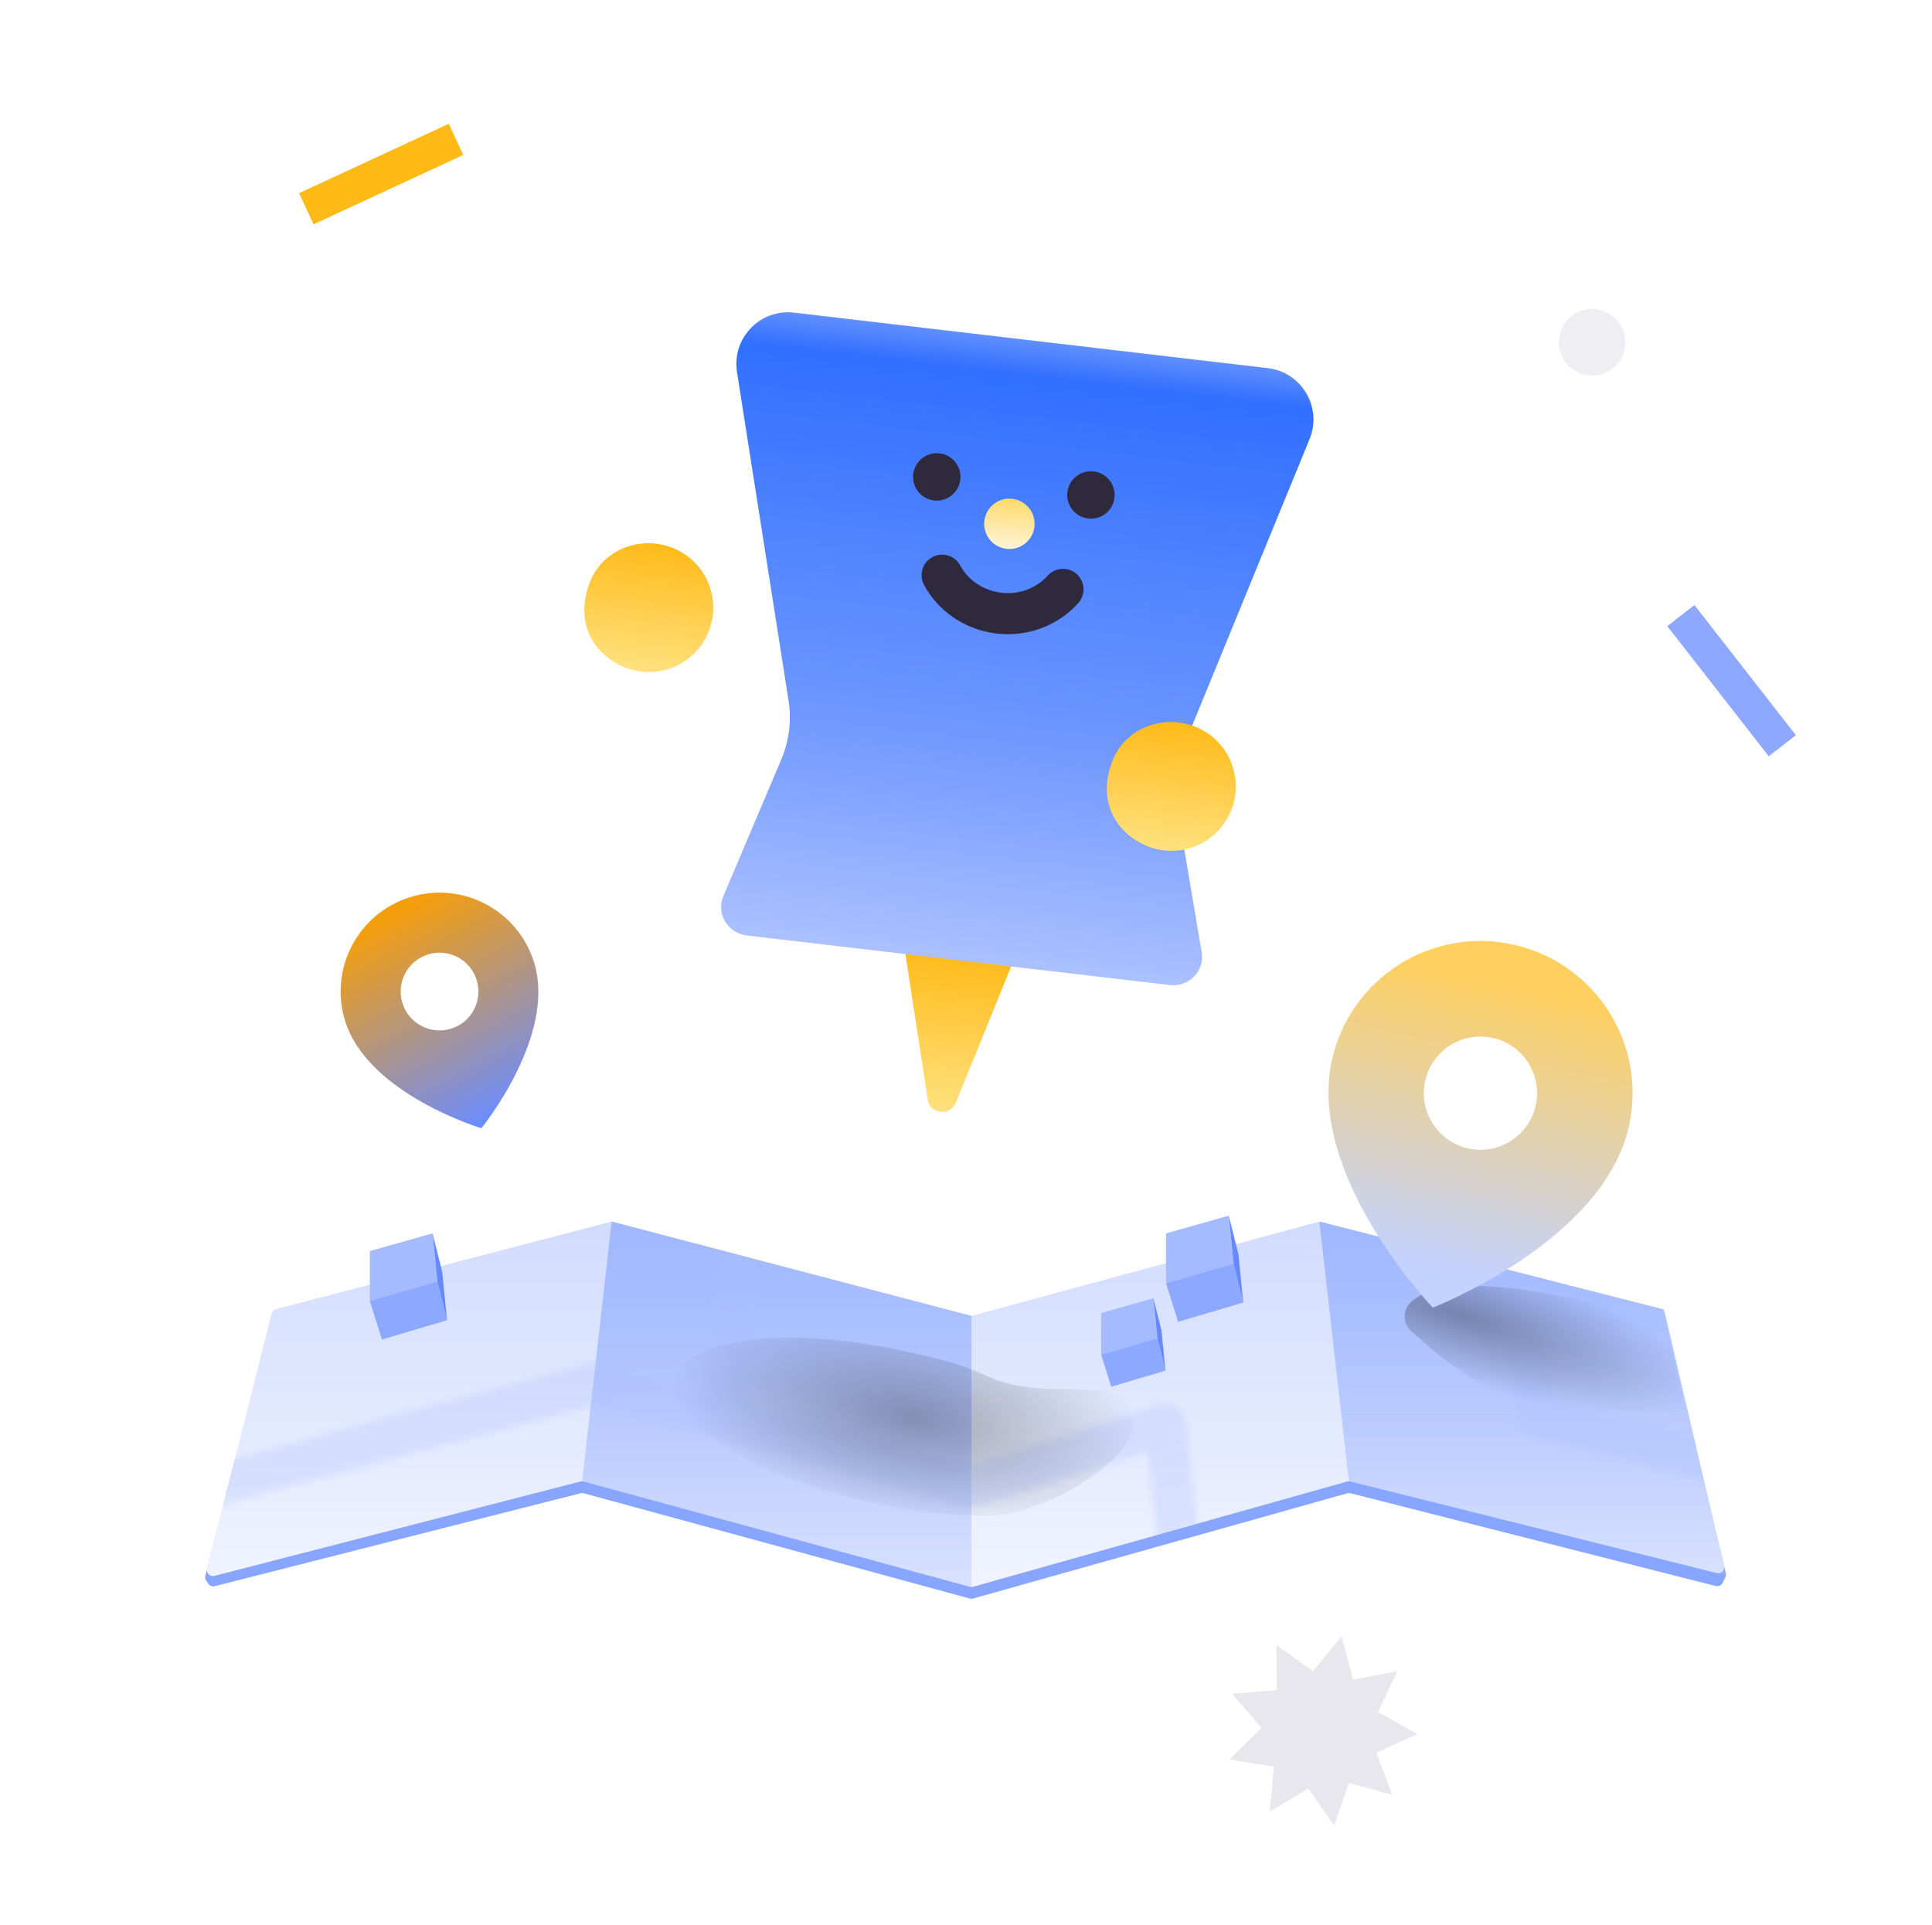 <svg width="281" height="280" viewBox="0 0 281 280" fill="none" xmlns="http://www.w3.org/2000/svg">
<path d="M29.869 229.199L39.512 191.886C39.59 191.585 39.825 191.35 40.126 191.271L88.744 178.588C88.887 178.551 89.036 178.551 89.179 178.588L141.066 192.198C141.211 192.236 141.363 192.235 141.508 192.196L191.679 178.59C191.822 178.552 191.973 178.551 192.116 178.587L241.577 191.27C241.886 191.349 242.125 191.592 242.199 191.902L251.013 228.838C251.06 229.034 251.036 229.24 250.946 229.42L250.536 230.239C250.356 230.6 249.949 230.786 249.558 230.687L196.409 217.189C196.263 217.152 196.11 217.154 195.965 217.194L141.516 232.508C141.366 232.55 141.208 232.551 141.058 232.51L84.89 217.192C84.748 217.153 84.597 217.151 84.454 217.188L31.22 230.708C30.867 230.797 30.496 230.655 30.295 230.352L29.986 229.889C29.851 229.686 29.808 229.435 29.869 229.199Z" fill="#88A5FF"/>
<path d="M30.128 228.169L39.514 191.033C39.59 190.729 39.826 190.492 40.129 190.413L88.744 177.73C88.887 177.693 89.036 177.693 89.179 177.731L141.066 191.341C141.211 191.379 141.363 191.378 141.508 191.339L191.679 177.733C191.822 177.694 191.973 177.693 192.116 177.73L241.574 190.412C241.884 190.491 242.124 190.736 242.197 191.048L250.766 227.774C250.912 228.399 250.345 228.957 249.723 228.801L196.407 215.472C196.262 215.436 196.111 215.438 195.967 215.479L141.516 230.793C141.366 230.835 141.208 230.836 141.058 230.795L84.892 215.477C84.748 215.438 84.597 215.437 84.452 215.474L31.174 229.21C30.543 229.372 29.968 228.8 30.128 228.169Z" fill="url(#paint0_linear_8334_12831)"/>
<path d="M196.186 215.417L191.897 177.674L241.98 190.447L251.086 229.142L196.186 215.417Z" fill="url(#paint1_linear_8334_12831)"/>
<path d="M84.671 215.423L88.96 177.674L141.286 191.399V230.857L84.671 215.423Z" fill="url(#paint2_linear_8334_12831)"/>
<g style="mix-blend-mode:multiply">
<mask id="mask0_8334_12831" style="mask-type:alpha" maskUnits="userSpaceOnUse" x="28" y="180" width="233" height="45">
<g style="mix-blend-mode:plus-darker" opacity="0.3">
<path d="M110.751 181.536L108.532 204.229L141.142 213.146L168.603 204.408L168.765 204.361C169.574 204.153 170.438 204.291 171.145 204.748C171.898 205.236 172.394 206.037 172.496 206.929L174.212 221.94L168.245 224.337L166.943 211.236L142.115 219.137C141.563 219.312 140.972 219.325 140.413 219.172L86.299 204.374L29.61 219.563L28.056 213.765L85.529 198.364L85.724 198.319C86.178 198.229 86.65 198.245 87.099 198.368L102.657 202.622L104.786 180.852L110.751 181.536ZM226.161 203.632L260.303 212.573L258.781 218.382L222.754 208.946C221.606 208.646 220.743 207.698 220.552 206.527L216.691 182.938L222.617 181.968L226.161 203.632Z" fill="url(#paint3_linear_8334_12831)"/>
</g>
</mask>
<g mask="url(#mask0_8334_12831)">
<path d="M29.692 229.575L39.557 190.545L88.88 177.678L141.206 191.403L191.816 177.678L241.997 190.545L251.004 229.146L196.105 215.421L141.206 230.861L84.591 215.421L29.692 229.575Z" fill="#ACC0FF"/>
</g>
</g>
<g clip-path="url(#clip0_8334_12831)">
<path d="M139.024 160.395L147.51 139.47L131.51 137.596L134.93 159.915C135.259 162.06 138.206 162.406 139.023 160.395L139.024 160.395Z" fill="url(#paint4_linear_8334_12831)"/>
<path d="M184.384 53.542L115.5 45.472C110.555 44.892 106.42 49.19 107.192 54.11L114.69 101.89C115.146 104.797 114.778 107.775 113.63 110.486L105.201 130.358C104.126 132.893 105.845 135.741 108.647 136.07L170.11 143.271C172.912 143.599 175.243 141.226 174.783 138.511L171.176 117.229C170.683 114.325 171.015 111.343 172.132 108.62L190.47 63.867C192.359 59.259 189.33 54.122 184.384 53.542Z" fill="url(#paint5_linear_8334_12831)"/>
<path d="M146.385 79.831C148.395 80.066 150.215 78.628 150.451 76.618C150.686 74.607 149.248 72.787 147.237 72.551C145.227 72.316 143.407 73.755 143.171 75.765C142.936 77.775 144.374 79.595 146.385 79.831Z" fill="url(#paint6_linear_8334_12831)"/>
<path d="M158.269 75.417C160.16 75.638 161.873 74.285 162.095 72.393C162.316 70.502 160.963 68.789 159.071 68.567C157.18 68.346 155.467 69.699 155.245 71.591C155.024 73.482 156.377 75.195 158.269 75.417Z" fill="#2E293D"/>
<path d="M135.849 72.79C137.74 73.011 139.453 71.658 139.675 69.766C139.896 67.875 138.543 66.162 136.651 65.94C134.76 65.719 133.047 67.072 132.825 68.964C132.604 70.855 133.957 72.568 135.849 72.79Z" fill="#2E293D"/>
<path d="M137.025 83.66C138.605 86.588 141.624 88.748 145.29 89.177C148.956 89.606 152.393 88.202 154.606 85.72" stroke="#2E293D" stroke-width="5.974" stroke-miterlimit="10" stroke-linecap="round"/>
<path d="M85.859 84.525C87.798 79.734 93.541 77.733 98.247 79.87C102.954 82.007 105.038 87.555 102.901 92.261C100.763 96.967 95.216 99.052 90.51 96.914C85.803 94.777 83.653 89.975 85.859 84.525Z" fill="url(#paint7_linear_8334_12831)"/>
<path d="M161.859 110.525C163.798 105.734 169.541 103.733 174.247 105.87C178.954 108.007 181.038 113.555 178.901 118.261C176.763 122.967 171.216 125.052 166.51 122.914C161.803 120.777 159.653 115.975 161.859 110.525Z" fill="url(#paint8_linear_8334_12831)"/>
</g>
<path fill-rule="evenodd" clip-rule="evenodd" d="M77.692 140.019C80.963 150.72 70.008 164.099 70.008 164.099C70.008 164.099 53.445 159.132 50.174 148.431C47.851 140.832 52.128 132.789 59.727 130.466C67.326 128.143 75.369 132.42 77.692 140.019Z" fill="url(#paint9_linear_8334_12831)"/>
<path fill-rule="evenodd" clip-rule="evenodd" d="M65.333 148.808C67.866 148.033 69.291 145.352 68.517 142.819C67.743 140.286 65.062 138.861 62.529 139.635C59.996 140.409 58.57 143.09 59.344 145.623C60.119 148.156 62.8 149.582 65.333 148.808Z" fill="white" stroke="white" stroke-width="1.716" stroke-linecap="round" stroke-linejoin="round"/>
<path d="M178.718 176.816L169.594 179.394V186.642L179.42 183.905L178.718 176.816Z" fill="#A5BBFF"/>
<path d="M171.349 192.256L169.594 186.641L179.42 183.834L180.824 189.449L171.349 192.256Z" fill="#8CA8FF"/>
<path d="M180.123 182.431L178.719 176.816L179.421 183.835L180.825 189.449L180.123 182.431Z" fill="#6789FF"/>
<path d="M62.914 179.389L53.79 181.966V189.214L63.616 186.477L62.914 179.389Z" fill="#A5BBFF"/>
<path d="M55.545 194.83L53.79 189.216L63.616 186.408L65.019 192.023L55.545 194.83Z" fill="#8CA8FF"/>
<path d="M64.319 185.003L62.915 179.389L63.617 186.407L65.02 192.022L64.319 185.003Z" fill="#6789FF"/>
<path d="M167.761 188.826L160.158 190.974V197.014L168.346 194.733L167.761 188.826Z" fill="#A5BBFF"/>
<path d="M161.62 201.694L160.158 197.015L168.346 194.676L169.516 199.355L161.62 201.694Z" fill="#8CA8FF"/>
<path d="M168.931 193.505L167.762 188.826L168.347 194.675L169.516 199.354L168.931 193.505Z" fill="#6789FF"/>
<g style="mix-blend-mode:color-burn" opacity="0.31" filter="url(#filter0_f_8334_12831)">
<path d="M205.548 189.107L207.34 187.853C217.029 185.14 234.631 189.953 242.221 192.698L247.55 214.983C245.935 214.66 241.542 213.82 236.891 213.045C232.241 212.27 216.867 202.387 209.762 197.542L205.311 193.685C203.881 192.446 203.998 190.192 205.548 189.107Z" fill="url(#paint10_radial_8334_12831)"/>
</g>
<path fill-rule="evenodd" clip-rule="evenodd" d="M236.926 163.799C233.19 180.599 208.387 190.196 208.387 190.196C208.387 190.196 189.989 170.993 193.725 154.192C196.378 142.263 208.199 134.742 220.129 137.395C232.058 140.048 239.579 151.869 236.926 163.799Z" fill="url(#paint11_linear_8334_12831)"/>
<path fill-rule="evenodd" clip-rule="evenodd" d="M213.724 166.197C217.701 167.081 221.641 164.574 222.525 160.598C223.41 156.621 220.903 152.681 216.926 151.796C212.95 150.912 209.009 153.419 208.125 157.395C207.241 161.372 209.747 165.312 213.724 166.197Z" fill="white" stroke="white" stroke-width="1.716" stroke-linecap="round" stroke-linejoin="round"/>
<circle cx="231.561" cy="49.784" r="4.845" fill="#EFEFF3"/>
<g style="mix-blend-mode:color-burn" opacity="0.29" filter="url(#filter1_f_8334_12831)">
<path d="M164.247 205.538C167.969 210.293 152.828 220.334 144.006 220.456C138.874 220.527 132.883 219.907 126.601 218.523C109.519 214.761 96.757 206.782 98.096 200.702C99.435 194.621 114.368 192.741 131.45 196.503C137.222 197.774 139.493 198.285 143.901 200.283C152.538 204.199 163.439 199.323 164.247 205.538Z" fill="url(#paint12_radial_8334_12831)"/>
</g>
<path d="M195.126 237.973L196.786 244.313L203.223 243.085L200.419 249.008L206.14 252.205L200.185 254.941L202.513 261.067L196.192 259.334L194.037 265.524L190.309 260.134L184.68 263.49L185.289 256.964L178.82 255.917L183.48 251.31L179.198 246.349L185.73 245.815L185.638 239.262L190.984 243.052L195.126 237.973Z" fill="#E7E7ED"/>
<rect x="242.5" y="91.074" width="5" height="24" transform="rotate(-37.943 242.5 91.074)" fill="#8EA8FF"/>
<rect x="65.274" y="18" width="5" height="24" transform="rotate(65.131 65.274 18)" fill="#FFBA18"/>
<defs>
<filter id="filter0_f_8334_12831" x="197.816" y="180.559" width="56.225" height="40.915" filterUnits="userSpaceOnUse" color-interpolation-filters="sRGB">
<feFlood flood-opacity="0" result="BackgroundImageFix"/>
<feBlend mode="normal" in="SourceGraphic" in2="BackgroundImageFix" result="shape"/>
<feGaussianBlur stdDeviation="3.246" result="effect1_foregroundBlur_8334_12831"/>
</filter>
<filter id="filter1_f_8334_12831" x="87.999" y="184.564" width="86.825" height="45.897" filterUnits="userSpaceOnUse" color-interpolation-filters="sRGB">
<feFlood flood-opacity="0" result="BackgroundImageFix"/>
<feBlend mode="normal" in="SourceGraphic" in2="BackgroundImageFix" result="shape"/>
<feGaussianBlur stdDeviation="5" result="effect1_foregroundBlur_8334_12831"/>
</filter>
<linearGradient id="paint0_linear_8334_12831" x1="140.429" y1="177.674" x2="140.429" y2="230.857" gradientUnits="userSpaceOnUse">
<stop stop-color="#D1DCFE"/>
<stop offset="1" stop-color="#F1F4FF"/>
</linearGradient>
<linearGradient id="paint1_linear_8334_12831" x1="221.491" y1="177.674" x2="221.491" y2="228.312" gradientUnits="userSpaceOnUse">
<stop stop-color="#9FB7FF"/>
<stop offset="1" stop-color="#9FB7FF" stop-opacity="0.3"/>
</linearGradient>
<linearGradient id="paint2_linear_8334_12831" x1="112.978" y1="177.674" x2="112.978" y2="230" gradientUnits="userSpaceOnUse">
<stop stop-color="#9FB7FF"/>
<stop offset="1" stop-color="#9FB7FF" stop-opacity="0.3"/>
</linearGradient>
<linearGradient id="paint3_linear_8334_12831" x1="238.498" y1="181.966" x2="238.498" y2="218.379" gradientUnits="userSpaceOnUse">
<stop stop-color="#8BA8FF"/>
<stop offset="1" stop-color="#B9C9FF"/>
</linearGradient>
<linearGradient id="paint4_linear_8334_12831" x1="139.51" y1="138.533" x2="136.794" y2="161.714" gradientUnits="userSpaceOnUse">
<stop stop-color="#FFBA18"/>
<stop offset="1" stop-color="#FFE17F"/>
</linearGradient>
<linearGradient id="paint5_linear_8334_12831" x1="149.942" y1="49.507" x2="139.378" y2="139.67" gradientUnits="userSpaceOnUse">
<stop stop-color="#618EFF"/>
<stop offset="0.057" stop-color="#306FFF"/>
<stop offset="0.63" stop-color="#6E97FF"/>
<stop offset="1" stop-color="#ACC0FF"/>
</linearGradient>
<linearGradient id="paint6_linear_8334_12831" x1="147.237" y1="72.551" x2="146.385" y2="79.831" gradientUnits="userSpaceOnUse">
<stop stop-color="#FFDA6B"/>
<stop offset="1" stop-color="#FFF4D7"/>
</linearGradient>
<linearGradient id="paint7_linear_8334_12831" x1="95.473" y1="79.089" x2="93.294" y2="97.691" gradientUnits="userSpaceOnUse">
<stop stop-color="#FFBA18"/>
<stop offset="1" stop-color="#FFE17F"/>
</linearGradient>
<linearGradient id="paint8_linear_8334_12831" x1="171.473" y1="105.089" x2="169.294" y2="123.691" gradientUnits="userSpaceOnUse">
<stop stop-color="#FFBA18"/>
<stop offset="1" stop-color="#FFE17F"/>
</linearGradient>
<linearGradient id="paint9_linear_8334_12831" x1="59.499" y1="131.5" x2="75.412" y2="160.788" gradientUnits="userSpaceOnUse">
<stop stop-color="#F59E0B"/>
<stop offset="1" stop-color="#6B8CFF"/>
</linearGradient>
<radialGradient id="paint10_radial_8334_12831" cx="0" cy="0" r="1" gradientUnits="userSpaceOnUse" gradientTransform="translate(212.184 191.244) rotate(17.969) scale(37.688 9.348)">
<stop/>
<stop offset="1" stop-opacity="0"/>
</radialGradient>
<linearGradient id="paint11_linear_8334_12831" x1="220.408" y1="143.186" x2="211.113" y2="184.873" gradientUnits="userSpaceOnUse">
<stop stop-color="#FFD060"/>
<stop offset="1" stop-color="#C3D2FF"/>
</linearGradient>
<radialGradient id="paint12_radial_8334_12831" cx="0" cy="0" r="1" gradientTransform="matrix(35.22 6.735 -2.708 14.973 132.838 206.141)" gradientUnits="userSpaceOnUse">
<stop/>
<stop offset="1" stop-opacity="0"/>
</radialGradient>
<clipPath id="clip0_8334_12831">
<rect width="131.461" height="112.977" fill="white" transform="translate(83.365 41.707) rotate(6.682)"/>
</clipPath>
</defs>
</svg>
